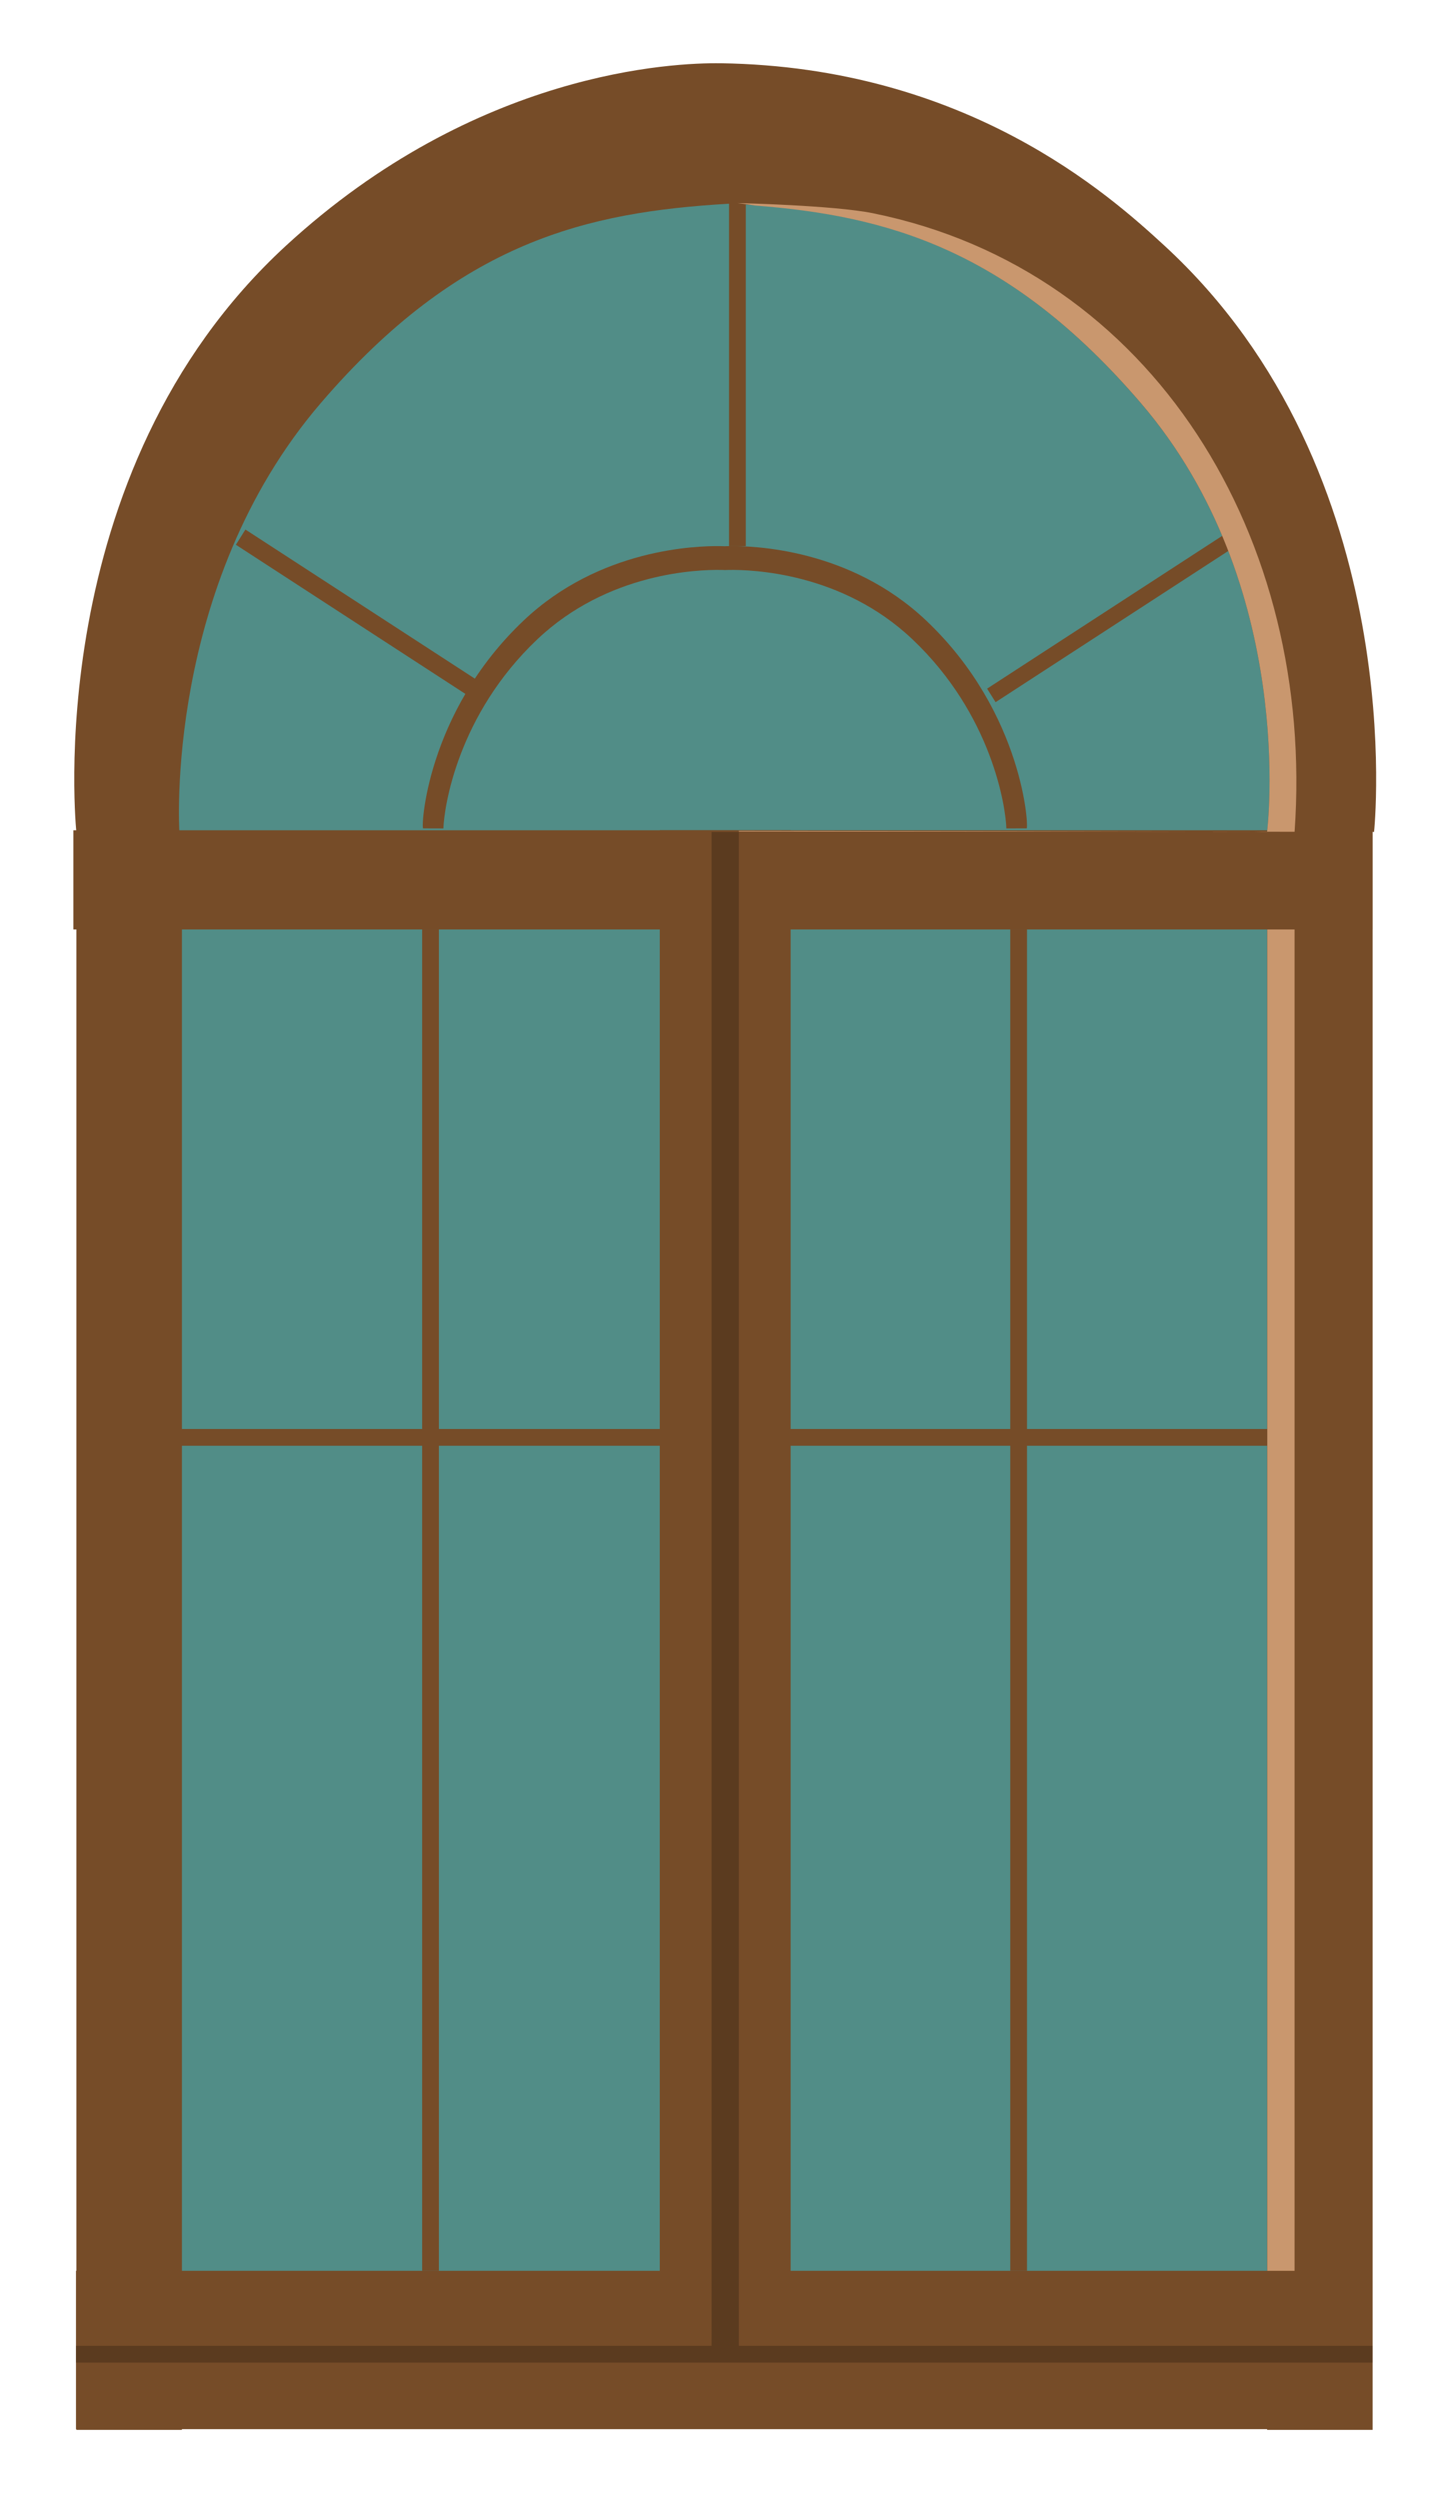 <svg xmlns="http://www.w3.org/2000/svg" width="141" height="245" viewBox="0 0 37.306 64.823"><g style="display:inline" transform="translate(-203.525 -63.112)scale(.871)"><path d="M236.612 141.802s-1.694-47.741 3.234-55.442c4.928-7.7 10.318-9.702 16.324-9.394s17.249 2.31 16.787 20.79c-.462 18.481-.308 44.816-.308 44.816z" style="fill:#518d87;fill-opacity:1;stroke-width:9.187"/><path d="M235.943 97.226h3.144v47.57h-3.144zm35.466 0h3.144v47.57h-3.144z" style="display:inline;fill:#764c28;fill-opacity:1;stroke-width:.104"/><path d="M253.32 97.176h3.898v47.57h-3.898z" style="display:inline;fill:#764c28;fill-opacity:1;stroke-width:.116"/><path d="M235.932 140.061h38.606v4.713h-38.606z" style="display:inline;fill:#764c28;fill-opacity:1;stroke-width:.099"/><path d="M235.853 97.176h38.695v2.953h-38.695z" style="display:inline;fill:#764c28;fill-opacity:1;stroke-width:.078"/><path d="M255.132 74.343c-1.385-.021-7.28.222-12.941 5.426-7.384 6.787-6.248 17.457-6.248 17.457 1.377-.008 2.754-.01 4.131-.015h-1.063s-.468-7.3 4.21-12.75c4.142-4.827 7.948-5.688 12.138-5.936.015-.002.024-.002.069-.002.026.002.034 0 .084.002 4.19.248 7.996 1.11 12.138 5.936 4.678 5.45 3.759 12.765 3.759 12.765l-.415-.008 3.601.007s1.136-10.67-6.248-17.457c-1.64-1.51-5.9-5.318-13.215-5.426zm15.862 22.876c-10.306-.027-20.613-.048-30.92-.008z" style="display:inline;fill:#764c28;fill-opacity:1;stroke-width:.101"/><path d="M246.242 100.129h.499v39.932h-.499zm17.517 0h.499v39.932h-.499z" style="display:inline;fill:#764c28;fill-opacity:1;stroke-width:.038"/><path d="M115-273.08h.499v35.413H115z" style="display:inline;fill:#764c28;fill-opacity:1;stroke-width:.036" transform="rotate(90)"/><path d="M271.415 100.129h.812v39.932h-.812z" style="display:inline;fill:#c9976e;fill-opacity:1;stroke-width:.048"/><path d="M254.863 97.226h.812v45.13h-.812z" style="display:inline;fill:#5b3b1f;fill-opacity:1;stroke-width:.052"/><path d="M255.134 88.717c-.737-.011-3.612.077-5.87 2.216-2.923 2.767-3.062 6.236-2.991 6.187l.602.002c.02-.632.42-3.38 2.797-5.63 2.105-1.994 4.784-2.077 5.47-2.066.07 0 .09.002.117.004l.116-.004c.687-.01 3.366.072 5.47 2.065 2.378 2.251 2.779 4.999 2.798 5.63l.602-.001c.071.05-.068-3.42-2.99-6.187-2.26-2.139-5.134-2.227-5.872-2.216-.074 0-.096.002-.124.004-.028-.002-.05-.002-.125-.004" style="display:inline;fill:#764c28;fill-opacity:1;stroke-width:.101"/><path d="M255.383 78.505h.499v10.212h-.499z" style="display:inline;fill:#764c28;fill-opacity:1;stroke-width:.019"/><path d="M221.36-181.948h.476v8.495h-.476z" style="display:inline;fill:#764c28;fill-opacity:1;stroke-width:.015" transform="matrix(.531 .847 -.839 .545 0 0)"/><rect width=".535" height="8.292" x="-57.312" y="250.948" ry="0" style="display:inline;fill:#764c28;fill-opacity:1;stroke-width:.015" transform="matrix(-.531 .847 .839 .545 0 0)"/><path d="M255.633 78.505q.264.033.528.073c3.935.305 7.563 1.308 11.49 5.883 4.665 5.437 3.763 12.722 3.758 12.758l.819.002c.618-8.714-4.194-16.72-12.56-18.414-1.172-.238-4.035-.302-4.035-.302m15.776 18.714h-.415l.268.005h.147zm-.415 0-1.2-.002v.002zm-15.32-.026v.022l13.456.003q-6.728-.018-13.455-.025z" style="display:inline;fill:#c9976e;fill-opacity:1;stroke-width:.101"/><path d="M142.294-274.548h.499v38.614h-.499z" style="display:inline;fill:#5b3b1f;fill-opacity:1;stroke-width:.037" transform="rotate(90)"/></g></svg>